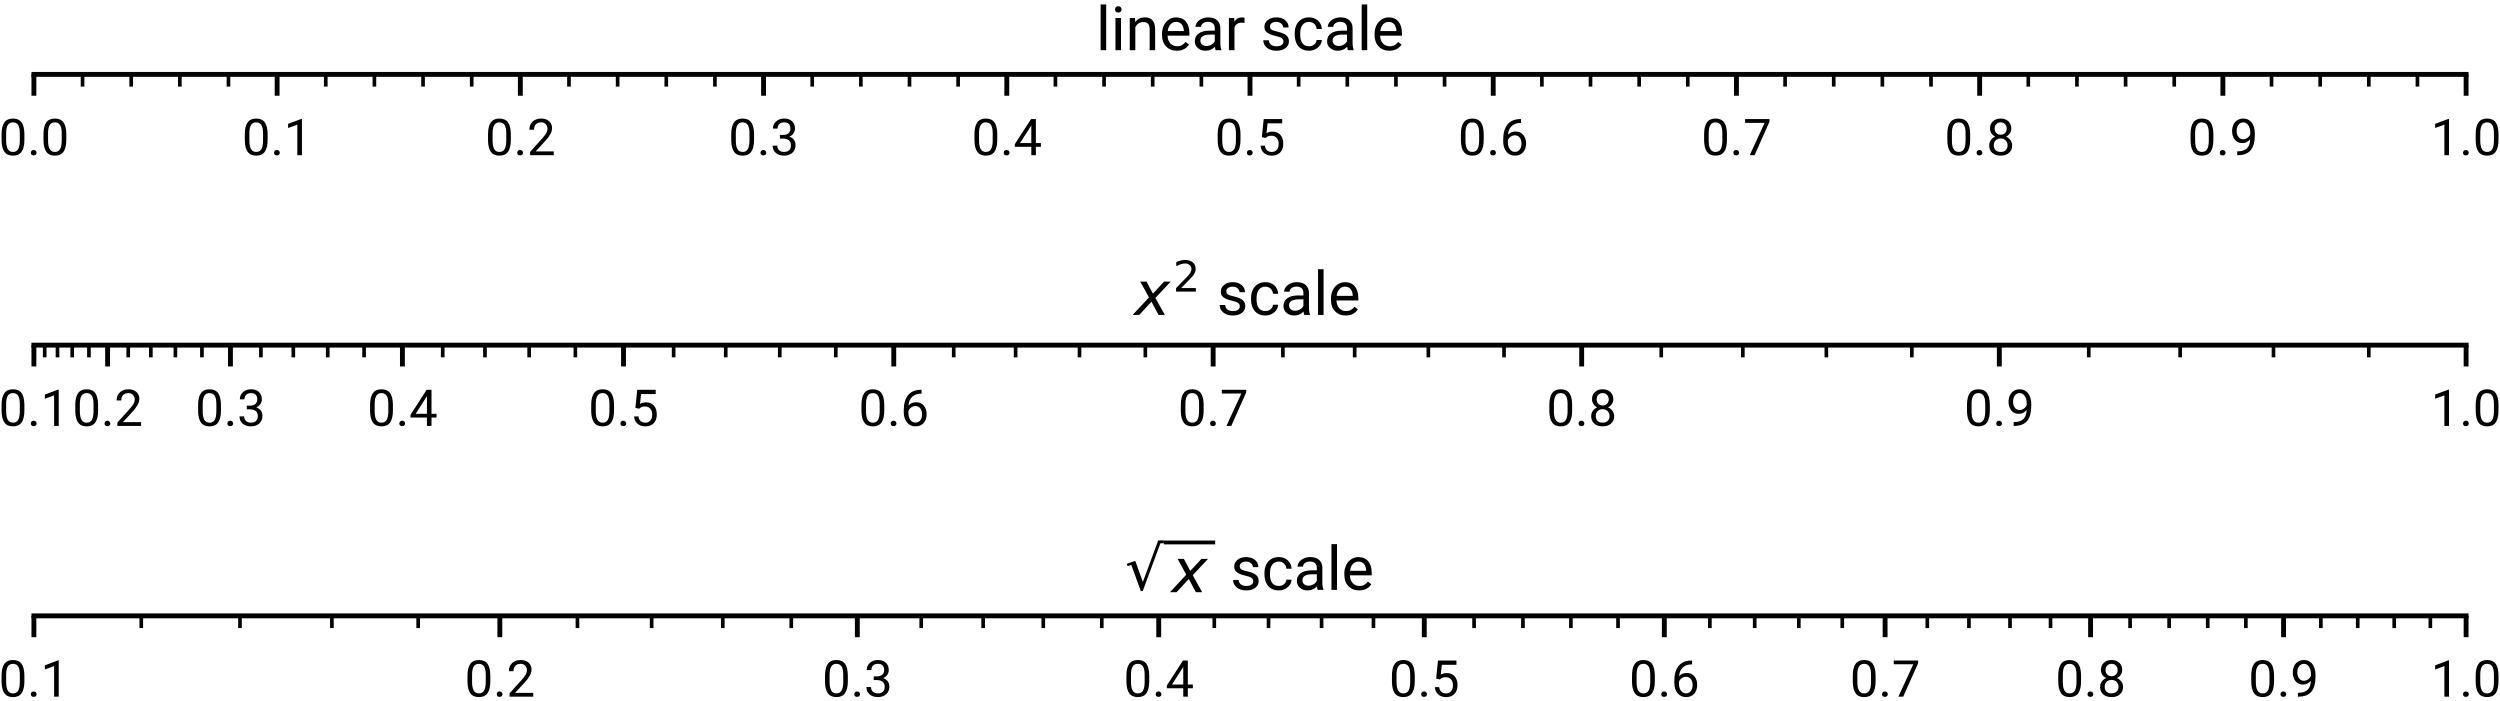 <?xml version="1.0" encoding="UTF-8"?>
<svg xmlns="http://www.w3.org/2000/svg" xmlns:xlink="http://www.w3.org/1999/xlink" width="410pt" height="115pt" viewBox="0 0 410 115" version="1.1">
<rect x="0" y="0" width="410" height="115" fill="#808080" stroke="none"/>
<defs>
<g>
<symbol overflow="visible" id="glyph0-0">
<path style="stroke:none;" d="M 4.207 -2.523 C 4.207 -1.641 4.047 -0.992 3.75 -0.566 C 3.449 -0.133 2.973 0.074 2.34 0.074 C 1.707 0.074 1.234 -0.133 0.934 -0.551 C 0.633 -0.965 0.477 -1.59 0.465 -2.426 L 0.465 -3.434 C 0.465 -4.297 0.617 -4.941 0.918 -5.363 C 1.215 -5.789 1.691 -6.008 2.332 -6.008 C 2.965 -6.008 3.441 -5.797 3.738 -5.391 C 4.039 -4.98 4.191 -4.348 4.207 -3.5 L 4.207 -2.523 M 3.457 -3.559 C 3.457 -4.191 3.367 -4.656 3.184 -4.949 C 3 -5.23 2.715 -5.383 2.332 -5.383 C 1.949 -5.383 1.664 -5.23 1.492 -4.949 C 1.309 -4.656 1.215 -4.215 1.215 -3.613 L 1.215 -2.406 C 1.215 -1.766 1.309 -1.293 1.492 -0.992 C 1.676 -0.684 1.957 -0.531 2.34 -0.531 C 2.707 -0.531 2.98 -0.676 3.164 -0.957 C 3.348 -1.242 3.441 -1.699 3.457 -2.324 L 3.457 -3.559 "/>
</symbol>
<symbol overflow="visible" id="glyph0-1">
<path style="stroke:none;" d="M 0.582 -0.391 C 0.582 -0.523 0.617 -0.633 0.699 -0.715 C 0.773 -0.801 0.891 -0.852 1.051 -0.852 C 1.199 -0.852 1.316 -0.801 1.398 -0.715 C 1.484 -0.633 1.523 -0.523 1.523 -0.391 C 1.523 -0.266 1.484 -0.168 1.398 -0.082 C 1.316 0 1.199 0.035 1.051 0.035 C 0.891 0.035 0.773 0 0.699 -0.082 C 0.617 -0.168 0.582 -0.266 0.582 -0.391 "/>
</symbol>
<symbol overflow="visible" id="glyph0-2">
<path style="stroke:none;" d="M 2.965 0 L 2.207 0 L 2.207 -5.016 L 0.691 -4.457 L 0.691 -5.141 L 2.848 -5.949 L 2.965 -5.949 L 2.965 0 "/>
</symbol>
<symbol overflow="visible" id="glyph0-3">
<path style="stroke:none;" d="M 4.375 0 L 0.492 0 L 0.492 -0.543 L 2.539 -2.816 C 2.84 -3.156 3.047 -3.441 3.164 -3.656 C 3.281 -3.875 3.34 -4.098 3.34 -4.332 C 3.34 -4.633 3.242 -4.883 3.059 -5.082 C 2.875 -5.281 2.625 -5.383 2.316 -5.383 C 1.934 -5.383 1.641 -5.273 1.441 -5.066 C 1.234 -4.848 1.133 -4.555 1.133 -4.172 L 0.375 -4.172 C 0.375 -4.723 0.551 -5.164 0.898 -5.496 C 1.25 -5.832 1.723 -6.008 2.316 -6.008 C 2.867 -6.008 3.297 -5.855 3.613 -5.574 C 3.934 -5.281 4.098 -4.898 4.098 -4.414 C 4.098 -3.832 3.723 -3.133 2.98 -2.332 L 1.398 -0.617 L 4.375 -0.617 L 4.375 0 "/>
</symbol>
<symbol overflow="visible" id="glyph0-4">
<path style="stroke:none;" d="M 1.582 -3.324 L 2.148 -3.324 C 2.5 -3.324 2.781 -3.422 2.992 -3.605 C 3.191 -3.789 3.297 -4.031 3.297 -4.34 C 3.297 -5.031 2.949 -5.383 2.258 -5.383 C 1.926 -5.383 1.664 -5.289 1.473 -5.105 C 1.281 -4.922 1.191 -4.672 1.191 -4.363 L 0.434 -4.363 C 0.434 -4.832 0.602 -5.223 0.949 -5.539 C 1.293 -5.848 1.723 -6.008 2.258 -6.008 C 2.816 -6.008 3.258 -5.855 3.574 -5.555 C 3.891 -5.258 4.047 -4.848 4.047 -4.332 C 4.047 -4.066 3.965 -3.816 3.797 -3.574 C 3.633 -3.332 3.398 -3.156 3.117 -3.039 C 3.441 -2.934 3.691 -2.758 3.875 -2.523 C 4.047 -2.281 4.141 -1.992 4.141 -1.648 C 4.141 -1.117 3.965 -0.699 3.613 -0.391 C 3.266 -0.074 2.816 0.074 2.258 0.074 C 1.699 0.074 1.25 -0.074 0.898 -0.375 C 0.551 -0.676 0.383 -1.066 0.383 -1.566 L 1.141 -1.566 C 1.141 -1.25 1.242 -0.992 1.441 -0.809 C 1.641 -0.625 1.914 -0.531 2.258 -0.531 C 2.625 -0.531 2.898 -0.625 3.09 -0.816 C 3.281 -1 3.383 -1.273 3.383 -1.633 C 3.383 -1.973 3.273 -2.242 3.066 -2.426 C 2.848 -2.605 2.551 -2.707 2.148 -2.715 L 1.582 -2.715 L 1.582 -3.324 "/>
</symbol>
<symbol overflow="visible" id="glyph0-5">
<path style="stroke:none;" d="M 3.664 -1.992 L 4.488 -1.992 L 4.488 -1.375 L 3.664 -1.375 L 3.664 0 L 2.914 0 L 2.914 -1.375 L 0.215 -1.375 L 0.215 -1.816 L 2.867 -5.922 L 3.664 -5.922 L 3.664 -1.992 M 1.066 -1.992 L 2.914 -1.992 L 2.914 -4.891 L 2.824 -4.73 L 1.066 -1.992 "/>
</symbol>
<symbol overflow="visible" id="glyph0-6">
<path style="stroke:none;" d="M 0.84 -2.965 L 1.141 -5.922 L 4.172 -5.922 L 4.172 -5.223 L 1.773 -5.223 L 1.598 -3.613 C 1.883 -3.781 2.215 -3.863 2.59 -3.863 C 3.125 -3.863 3.559 -3.684 3.875 -3.332 C 4.191 -2.973 4.348 -2.492 4.348 -1.891 C 4.348 -1.273 4.184 -0.801 3.848 -0.449 C 3.516 -0.102 3.059 0.074 2.473 0.074 C 1.949 0.074 1.523 -0.066 1.191 -0.359 C 0.859 -0.641 0.668 -1.043 0.625 -1.559 L 1.34 -1.559 C 1.383 -1.215 1.5 -0.957 1.699 -0.793 C 1.891 -0.617 2.148 -0.531 2.473 -0.531 C 2.824 -0.531 3.098 -0.648 3.297 -0.891 C 3.5 -1.125 3.598 -1.457 3.598 -1.883 C 3.598 -2.273 3.492 -2.59 3.273 -2.832 C 3.059 -3.066 2.766 -3.191 2.414 -3.191 C 2.082 -3.191 1.824 -3.117 1.641 -2.973 L 1.441 -2.816 L 0.84 -2.965 "/>
</symbol>
<symbol overflow="visible" id="glyph0-7">
<path style="stroke:none;" d="M 3.449 -5.922 L 3.449 -5.289 L 3.309 -5.289 C 2.723 -5.273 2.258 -5.098 1.906 -4.766 C 1.559 -4.43 1.359 -3.957 1.309 -3.348 C 1.617 -3.699 2.039 -3.883 2.582 -3.883 C 3.098 -3.883 3.508 -3.699 3.816 -3.332 C 4.125 -2.965 4.281 -2.5 4.281 -1.934 C 4.281 -1.316 4.113 -0.832 3.781 -0.465 C 3.449 -0.102 3 0.074 2.441 0.074 C 1.875 0.074 1.406 -0.141 1.059 -0.574 C 0.707 -1.008 0.531 -1.566 0.531 -2.258 L 0.531 -2.539 C 0.531 -3.625 0.766 -4.457 1.234 -5.039 C 1.699 -5.613 2.391 -5.906 3.309 -5.922 L 3.449 -5.922 M 2.457 -3.258 C 2.199 -3.258 1.957 -3.172 1.742 -3.023 C 1.523 -2.867 1.375 -2.676 1.293 -2.441 L 1.293 -2.164 C 1.293 -1.676 1.398 -1.281 1.617 -0.984 C 1.832 -0.684 2.109 -0.543 2.441 -0.543 C 2.773 -0.543 3.039 -0.668 3.242 -0.918 C 3.434 -1.168 3.531 -1.492 3.531 -1.898 C 3.531 -2.301 3.434 -2.633 3.242 -2.883 C 3.039 -3.133 2.781 -3.258 2.457 -3.258 "/>
</symbol>
<symbol overflow="visible" id="glyph0-8">
<path style="stroke:none;" d="M 4.316 -5.496 L 1.867 0 L 1.074 0 L 3.516 -5.305 L 0.316 -5.305 L 0.316 -5.922 L 4.316 -5.922 L 4.316 -5.496 "/>
</symbol>
<symbol overflow="visible" id="glyph0-9">
<path style="stroke:none;" d="M 4.082 -4.375 C 4.082 -4.074 4 -3.816 3.848 -3.582 C 3.691 -3.348 3.48 -3.172 3.215 -3.047 C 3.523 -2.914 3.766 -2.715 3.949 -2.465 C 4.133 -2.207 4.223 -1.914 4.223 -1.598 C 4.223 -1.082 4.047 -0.676 3.699 -0.375 C 3.348 -0.074 2.898 0.074 2.34 0.074 C 1.766 0.074 1.309 -0.074 0.965 -0.375 C 0.625 -0.676 0.457 -1.082 0.457 -1.598 C 0.457 -1.914 0.543 -2.207 0.715 -2.465 C 0.891 -2.715 1.133 -2.914 1.441 -3.047 C 1.176 -3.184 0.965 -3.355 0.816 -3.59 C 0.668 -3.824 0.59 -4.082 0.59 -4.375 C 0.59 -4.875 0.75 -5.266 1.074 -5.562 C 1.391 -5.855 1.816 -6.008 2.34 -6.008 C 2.855 -6.008 3.281 -5.855 3.598 -5.562 C 3.914 -5.266 4.082 -4.875 4.082 -4.375 M 3.473 -1.617 C 3.473 -1.941 3.367 -2.207 3.156 -2.426 C 2.941 -2.633 2.664 -2.742 2.332 -2.742 C 1.992 -2.742 1.715 -2.633 1.516 -2.426 C 1.309 -2.215 1.207 -1.941 1.207 -1.609 C 1.207 -1.273 1.309 -1.008 1.508 -0.816 C 1.707 -0.625 1.984 -0.531 2.34 -0.531 C 2.691 -0.531 2.965 -0.625 3.164 -0.824 C 3.367 -1.016 3.473 -1.281 3.473 -1.617 M 2.34 -5.383 C 2.039 -5.383 1.809 -5.289 1.625 -5.105 C 1.441 -4.922 1.348 -4.68 1.348 -4.363 C 1.348 -4.066 1.434 -3.816 1.617 -3.633 C 1.801 -3.449 2.039 -3.355 2.34 -3.355 C 2.641 -3.355 2.875 -3.449 3.059 -3.633 C 3.242 -3.816 3.332 -4.066 3.332 -4.363 C 3.332 -4.664 3.23 -4.906 3.047 -5.098 C 2.867 -5.281 2.625 -5.383 2.34 -5.383 "/>
</symbol>
<symbol overflow="visible" id="glyph0-10">
<path style="stroke:none;" d="M 3.375 -2.605 C 3.215 -2.414 3.023 -2.266 2.809 -2.148 C 2.59 -2.031 2.348 -1.984 2.09 -1.984 C 1.75 -1.984 1.449 -2.066 1.199 -2.234 C 0.949 -2.398 0.75 -2.633 0.617 -2.941 C 0.477 -3.242 0.406 -3.582 0.406 -3.957 C 0.406 -4.348 0.484 -4.707 0.633 -5.023 C 0.781 -5.34 0.992 -5.582 1.273 -5.746 C 1.551 -5.914 1.875 -6.008 2.242 -6.008 C 2.824 -6.008 3.289 -5.781 3.625 -5.348 C 3.957 -4.906 4.133 -4.305 4.133 -3.559 L 4.133 -3.332 C 4.133 -2.184 3.898 -1.34 3.449 -0.809 C 2.992 -0.273 2.309 -0.008 1.391 0 L 1.242 0 L 1.242 -0.633 L 1.398 -0.633 C 2.016 -0.641 2.5 -0.801 2.832 -1.117 C 3.164 -1.426 3.34 -1.926 3.375 -2.605 M 2.215 -2.605 C 2.465 -2.605 2.699 -2.684 2.914 -2.832 C 3.125 -2.98 3.281 -3.172 3.383 -3.406 L 3.383 -3.707 C 3.383 -4.199 3.273 -4.598 3.059 -4.914 C 2.84 -5.223 2.574 -5.383 2.25 -5.383 C 1.914 -5.383 1.648 -5.246 1.449 -4.996 C 1.25 -4.738 1.148 -4.406 1.148 -3.988 C 1.148 -3.59 1.242 -3.258 1.441 -3 C 1.633 -2.73 1.891 -2.605 2.215 -2.605 "/>
</symbol>
<symbol overflow="visible" id="glyph1-0">
<path style="stroke:none;" d="M 1.672 0 L 0.762 0 L 0.762 -7.5 L 1.672 -7.5 L 1.672 0 "/>
</symbol>
<symbol overflow="visible" id="glyph1-1">
<path style="stroke:none;" d="M 1.672 0 L 0.762 0 L 0.762 -5.281 L 1.672 -5.281 L 1.672 0 M 0.691 -6.68 C 0.691 -6.82 0.73 -6.949 0.82 -7.051 C 0.91 -7.148 1.039 -7.211 1.219 -7.211 C 1.391 -7.211 1.52 -7.148 1.621 -7.051 C 1.711 -6.949 1.762 -6.82 1.762 -6.68 C 1.762 -6.531 1.711 -6.41 1.621 -6.309 C 1.52 -6.211 1.391 -6.172 1.219 -6.172 C 1.039 -6.172 0.91 -6.211 0.82 -6.309 C 0.73 -6.41 0.691 -6.531 0.691 -6.68 "/>
</symbol>
<symbol overflow="visible" id="glyph1-2">
<path style="stroke:none;" d="M 1.539 -5.281 L 1.57 -4.621 C 1.969 -5.121 2.488 -5.379 3.148 -5.379 C 4.262 -5.379 4.82 -4.75 4.84 -3.488 L 4.84 0 L 3.941 0 L 3.941 -3.5 C 3.93 -3.879 3.84 -4.16 3.672 -4.34 C 3.5 -4.52 3.238 -4.609 2.879 -4.609 C 2.578 -4.609 2.32 -4.531 2.102 -4.379 C 1.879 -4.219 1.711 -4.02 1.59 -3.762 L 1.59 0 L 0.68 0 L 0.68 -5.281 L 1.539 -5.281 "/>
</symbol>
<symbol overflow="visible" id="glyph1-3">
<path style="stroke:none;" d="M 2.879 0.09 C 2.16 0.09 1.57 -0.141 1.121 -0.609 C 0.672 -1.07 0.449 -1.699 0.449 -2.5 L 0.449 -2.66 C 0.449 -3.18 0.551 -3.648 0.75 -4.059 C 0.949 -4.469 1.23 -4.789 1.59 -5.031 C 1.949 -5.262 2.34 -5.379 2.762 -5.379 C 3.441 -5.379 3.98 -5.148 4.359 -4.699 C 4.738 -4.238 4.941 -3.602 4.941 -2.762 L 4.941 -2.379 L 1.359 -2.379 C 1.371 -1.859 1.52 -1.441 1.809 -1.121 C 2.102 -0.801 2.469 -0.641 2.922 -0.641 C 3.238 -0.641 3.512 -0.699 3.73 -0.828 C 3.949 -0.961 4.148 -1.129 4.32 -1.352 L 4.871 -0.922 C 4.422 -0.238 3.762 0.09 2.879 0.09 M 2.762 -4.641 C 2.398 -4.641 2.09 -4.5 1.84 -4.238 C 1.59 -3.969 1.441 -3.602 1.391 -3.129 L 4.031 -3.129 L 4.031 -3.191 C 4 -3.648 3.879 -4 3.66 -4.262 C 3.441 -4.512 3.141 -4.641 2.762 -4.641 "/>
</symbol>
<symbol overflow="visible" id="glyph1-4">
<path style="stroke:none;" d="M 3.949 0 C 3.891 -0.102 3.852 -0.289 3.82 -0.559 C 3.398 -0.121 2.891 0.09 2.309 0.09 C 1.789 0.09 1.359 -0.051 1.031 -0.352 C 0.691 -0.641 0.531 -1.012 0.531 -1.461 C 0.531 -2.012 0.738 -2.441 1.16 -2.738 C 1.578 -3.039 2.16 -3.199 2.922 -3.199 L 3.801 -3.199 L 3.801 -3.621 C 3.801 -3.93 3.699 -4.18 3.52 -4.371 C 3.328 -4.551 3.051 -4.648 2.691 -4.648 C 2.359 -4.648 2.09 -4.57 1.871 -4.41 C 1.648 -4.25 1.551 -4.051 1.551 -3.82 L 0.641 -3.82 C 0.641 -4.078 0.73 -4.328 0.922 -4.578 C 1.102 -4.82 1.359 -5.02 1.68 -5.16 C 2 -5.301 2.352 -5.379 2.738 -5.379 C 3.34 -5.379 3.82 -5.219 4.172 -4.922 C 4.512 -4.621 4.691 -4.199 4.711 -3.672 L 4.711 -1.238 C 4.711 -0.75 4.77 -0.359 4.891 -0.078 L 4.891 0 L 3.949 0 M 2.449 -0.691 C 2.73 -0.691 2.988 -0.762 3.25 -0.91 C 3.5 -1.051 3.68 -1.238 3.801 -1.48 L 3.801 -2.559 L 3.102 -2.559 C 1.988 -2.559 1.441 -2.23 1.441 -1.59 C 1.441 -1.309 1.531 -1.09 1.719 -0.93 C 1.898 -0.77 2.148 -0.691 2.449 -0.691 "/>
</symbol>
<symbol overflow="visible" id="glyph1-5">
<path style="stroke:none;" d="M 3.238 -4.469 C 3.102 -4.488 2.949 -4.512 2.789 -4.512 C 2.191 -4.512 1.789 -4.25 1.59 -3.75 L 1.59 0 L 0.68 0 L 0.68 -5.281 L 1.559 -5.281 L 1.578 -4.672 C 1.871 -5.141 2.289 -5.379 2.84 -5.379 C 3.012 -5.379 3.141 -5.352 3.238 -5.309 L 3.238 -4.469 "/>
</symbol>
<symbol overflow="visible" id="glyph1-6">
<path style="stroke:none;" d=""/>
</symbol>
<symbol overflow="visible" id="glyph1-7">
<path style="stroke:none;" d="M 3.762 -1.398 C 3.762 -1.641 3.66 -1.828 3.48 -1.969 C 3.301 -2.102 2.98 -2.219 2.52 -2.32 C 2.059 -2.422 1.699 -2.531 1.43 -2.672 C 1.16 -2.809 0.961 -2.969 0.828 -3.16 C 0.699 -3.34 0.641 -3.57 0.641 -3.828 C 0.641 -4.262 0.82 -4.629 1.191 -4.93 C 1.551 -5.23 2.02 -5.379 2.602 -5.379 C 3.199 -5.379 3.68 -5.219 4.051 -4.91 C 4.422 -4.602 4.609 -4.211 4.609 -3.73 L 3.711 -3.73 C 3.711 -3.969 3.602 -4.191 3.391 -4.371 C 3.18 -4.551 2.922 -4.641 2.602 -4.641 C 2.262 -4.641 2 -4.559 1.82 -4.422 C 1.641 -4.281 1.551 -4.09 1.551 -3.859 C 1.551 -3.641 1.629 -3.48 1.809 -3.371 C 1.98 -3.25 2.289 -3.148 2.738 -3.051 C 3.191 -2.949 3.559 -2.828 3.84 -2.691 C 4.121 -2.551 4.32 -2.379 4.461 -2.18 C 4.59 -1.98 4.66 -1.738 4.66 -1.461 C 4.66 -0.988 4.469 -0.609 4.09 -0.328 C 3.711 -0.051 3.23 0.09 2.629 0.09 C 2.199 0.09 1.82 0.012 1.5 -0.129 C 1.18 -0.27 0.922 -0.48 0.738 -0.75 C 0.551 -1.02 0.461 -1.309 0.461 -1.629 L 1.371 -1.629 C 1.379 -1.32 1.5 -1.078 1.73 -0.898 C 1.949 -0.719 2.25 -0.641 2.629 -0.641 C 2.969 -0.641 3.238 -0.699 3.449 -0.84 C 3.648 -0.98 3.762 -1.16 3.762 -1.398 "/>
</symbol>
<symbol overflow="visible" id="glyph1-8">
<path style="stroke:none;" d="M 2.801 -0.641 C 3.121 -0.641 3.41 -0.73 3.648 -0.93 C 3.891 -1.129 4.02 -1.371 4.051 -1.672 L 4.898 -1.672 C 4.879 -1.359 4.781 -1.07 4.59 -0.801 C 4.391 -0.52 4.141 -0.309 3.82 -0.148 C 3.5 0.012 3.16 0.09 2.801 0.09 C 2.078 0.09 1.5 -0.141 1.078 -0.621 C 0.66 -1.102 0.449 -1.75 0.449 -2.59 L 0.449 -2.738 C 0.449 -3.262 0.539 -3.719 0.73 -4.121 C 0.922 -4.52 1.191 -4.828 1.551 -5.051 C 1.898 -5.27 2.32 -5.379 2.801 -5.379 C 3.391 -5.379 3.879 -5.199 4.27 -4.852 C 4.66 -4.488 4.871 -4.031 4.898 -3.469 L 4.051 -3.469 C 4.02 -3.809 3.891 -4.09 3.66 -4.309 C 3.422 -4.531 3.141 -4.641 2.801 -4.641 C 2.34 -4.641 1.98 -4.469 1.73 -4.141 C 1.469 -3.809 1.352 -3.328 1.352 -2.711 L 1.352 -2.539 C 1.352 -1.93 1.469 -1.461 1.719 -1.129 C 1.969 -0.801 2.328 -0.641 2.801 -0.641 "/>
</symbol>
<symbol overflow="visible" id="glyph2-0">
<path style="stroke:none;" d="M 6 -5.469 L 3.488 -2.789 L 5.031 0 L 4 0 L 2.84 -2.172 L 0.828 0 L -0.25 0 L 2.43 -2.879 L 1 -5.469 L 2.031 -5.469 L 3.078 -3.488 L 4.91 -5.469 L 6 -5.469 "/>
</symbol>
<symbol overflow="visible" id="glyph3-0">
<path style="stroke:none;" d="M 1.344 -0.582 L 3.754 -0.582 L 3.754 0 L 0.512 0 L 0.512 -0.582 C 0.77 -0.848 1.129 -1.211 1.582 -1.672 C 2.031 -2.129 2.316 -2.422 2.438 -2.555 C 2.66 -2.801 2.812 -3.012 2.898 -3.184 C 2.98 -3.352 3.031 -3.527 3.031 -3.695 C 3.031 -3.961 2.934 -4.188 2.742 -4.355 C 2.555 -4.523 2.309 -4.613 2.004 -4.613 C 1.785 -4.613 1.555 -4.57 1.316 -4.5 C 1.078 -4.426 0.82 -4.312 0.547 -4.156 L 0.547 -4.859 C 0.824 -4.969 1.086 -5.055 1.324 -5.109 C 1.562 -5.164 1.785 -5.195 1.988 -5.195 C 2.512 -5.195 2.934 -5.062 3.246 -4.797 C 3.562 -4.527 3.723 -4.18 3.723 -3.738 C 3.723 -3.527 3.684 -3.324 3.605 -3.145 C 3.527 -2.953 3.387 -2.73 3.18 -2.477 C 3.121 -2.406 2.941 -2.219 2.633 -1.902 C 2.324 -1.59 1.898 -1.148 1.344 -0.582 "/>
</symbol>
</g>
<clipPath id="clip1">
  <rect width="410" height="115"/>
</clipPath>
<g id="surface4" clip-path="url(#clip1)">
<rect x="0" y="0" width="410" height="115" style="fill:rgb(100%,100%,100%);fill-opacity:1;stroke:none;"/>
<path style="fill:none;stroke-width:0.8;stroke-linecap:butt;stroke-linejoin:round;stroke:rgb(0%,0%,0%);stroke-opacity:1;stroke-miterlimit:10;" d="M 16.559 113.801 L 16.559 110.301 " transform="matrix(1,0,0,-1,-11,126)"/>
<g style="fill:rgb(0%,0%,0%);fill-opacity:1;">
  <use xlink:href="#glyph0-0" x="-0.206" y="25.45"/>
  <use xlink:href="#glyph0-1" x="4.476" y="25.45"/>
  <use xlink:href="#glyph0-0" x="6.667" y="25.45"/>
</g>
<path style="fill:none;stroke-width:0.8;stroke-linecap:butt;stroke-linejoin:round;stroke:rgb(0%,0%,0%);stroke-opacity:1;stroke-miterlimit:10;" d="M 56.449 113.801 L 56.449 110.301 " transform="matrix(1,0,0,-1,-11,126)"/>
<g style="fill:rgb(0%,0%,0%);fill-opacity:1;">
  <use xlink:href="#glyph0-0" x="39.682" y="25.45"/>
  <use xlink:href="#glyph0-1" x="44.364" y="25.45"/>
  <use xlink:href="#glyph0-2" x="46.555" y="25.45"/>
</g>
<path style="fill:none;stroke-width:0.8;stroke-linecap:butt;stroke-linejoin:round;stroke:rgb(0%,0%,0%);stroke-opacity:1;stroke-miterlimit:10;" d="M 96.336 113.801 L 96.336 110.301 " transform="matrix(1,0,0,-1,-11,126)"/>
<g style="fill:rgb(0%,0%,0%);fill-opacity:1;">
  <use xlink:href="#glyph0-0" x="79.57" y="25.45"/>
  <use xlink:href="#glyph0-1" x="84.252" y="25.45"/>
  <use xlink:href="#glyph0-3" x="86.443" y="25.45"/>
</g>
<path style="fill:none;stroke-width:0.8;stroke-linecap:butt;stroke-linejoin:round;stroke:rgb(0%,0%,0%);stroke-opacity:1;stroke-miterlimit:10;" d="M 136.223 113.801 L 136.223 110.301 " transform="matrix(1,0,0,-1,-11,126)"/>
<g style="fill:rgb(0%,0%,0%);fill-opacity:1;">
  <use xlink:href="#glyph0-0" x="119.458" y="25.45"/>
  <use xlink:href="#glyph0-1" x="124.14" y="25.45"/>
  <use xlink:href="#glyph0-4" x="126.331" y="25.45"/>
</g>
<path style="fill:none;stroke-width:0.8;stroke-linecap:butt;stroke-linejoin:round;stroke:rgb(0%,0%,0%);stroke-opacity:1;stroke-miterlimit:10;" d="M 176.113 113.801 L 176.113 110.301 " transform="matrix(1,0,0,-1,-11,126)"/>
<g style="fill:rgb(0%,0%,0%);fill-opacity:1;">
  <use xlink:href="#glyph0-0" x="159.346" y="25.45"/>
  <use xlink:href="#glyph0-1" x="164.028" y="25.45"/>
  <use xlink:href="#glyph0-5" x="166.219" y="25.45"/>
</g>
<path style="fill:none;stroke-width:0.8;stroke-linecap:butt;stroke-linejoin:round;stroke:rgb(0%,0%,0%);stroke-opacity:1;stroke-miterlimit:10;" d="M 216 113.801 L 216 110.301 " transform="matrix(1,0,0,-1,-11,126)"/>
<g style="fill:rgb(0%,0%,0%);fill-opacity:1;">
  <use xlink:href="#glyph0-0" x="199.234" y="25.45"/>
  <use xlink:href="#glyph0-1" x="203.916" y="25.45"/>
  <use xlink:href="#glyph0-6" x="206.107" y="25.45"/>
</g>
<path style="fill:none;stroke-width:0.8;stroke-linecap:butt;stroke-linejoin:round;stroke:rgb(0%,0%,0%);stroke-opacity:1;stroke-miterlimit:10;" d="M 255.887 113.801 L 255.887 110.301 " transform="matrix(1,0,0,-1,-11,126)"/>
<g style="fill:rgb(0%,0%,0%);fill-opacity:1;">
  <use xlink:href="#glyph0-0" x="239.122" y="25.45"/>
  <use xlink:href="#glyph0-1" x="243.804" y="25.45"/>
  <use xlink:href="#glyph0-7" x="245.995" y="25.45"/>
</g>
<path style="fill:none;stroke-width:0.8;stroke-linecap:butt;stroke-linejoin:round;stroke:rgb(0%,0%,0%);stroke-opacity:1;stroke-miterlimit:10;" d="M 295.777 113.801 L 295.777 110.301 " transform="matrix(1,0,0,-1,-11,126)"/>
<g style="fill:rgb(0%,0%,0%);fill-opacity:1;">
  <use xlink:href="#glyph0-0" x="279.01" y="25.45"/>
  <use xlink:href="#glyph0-1" x="283.692" y="25.45"/>
  <use xlink:href="#glyph0-8" x="285.883" y="25.45"/>
</g>
<path style="fill:none;stroke-width:0.8;stroke-linecap:butt;stroke-linejoin:round;stroke:rgb(0%,0%,0%);stroke-opacity:1;stroke-miterlimit:10;" d="M 335.664 113.801 L 335.664 110.301 " transform="matrix(1,0,0,-1,-11,126)"/>
<g style="fill:rgb(0%,0%,0%);fill-opacity:1;">
  <use xlink:href="#glyph0-0" x="318.898" y="25.45"/>
  <use xlink:href="#glyph0-1" x="323.58" y="25.45"/>
  <use xlink:href="#glyph0-9" x="325.771" y="25.45"/>
</g>
<path style="fill:none;stroke-width:0.8;stroke-linecap:butt;stroke-linejoin:round;stroke:rgb(0%,0%,0%);stroke-opacity:1;stroke-miterlimit:10;" d="M 375.551 113.801 L 375.551 110.301 " transform="matrix(1,0,0,-1,-11,126)"/>
<g style="fill:rgb(0%,0%,0%);fill-opacity:1;">
  <use xlink:href="#glyph0-0" x="358.786" y="25.45"/>
  <use xlink:href="#glyph0-1" x="363.468" y="25.45"/>
  <use xlink:href="#glyph0-10" x="365.659" y="25.45"/>
</g>
<path style="fill:none;stroke-width:0.8;stroke-linecap:butt;stroke-linejoin:round;stroke:rgb(0%,0%,0%);stroke-opacity:1;stroke-miterlimit:10;" d="M 415.441 113.801 L 415.441 110.301 " transform="matrix(1,0,0,-1,-11,126)"/>
<g style="fill:rgb(0%,0%,0%);fill-opacity:1;">
  <use xlink:href="#glyph0-2" x="398.674" y="25.45"/>
  <use xlink:href="#glyph0-1" x="403.356" y="25.45"/>
  <use xlink:href="#glyph0-0" x="405.547" y="25.45"/>
</g>
<path style="fill:none;stroke-width:0.6;stroke-linecap:butt;stroke-linejoin:round;stroke:rgb(0%,0%,0%);stroke-opacity:1;stroke-miterlimit:10;" d="M 24.539 113.801 L 24.539 111.801 " transform="matrix(1,0,0,-1,-11,126)"/>
<path style="fill:none;stroke-width:0.6;stroke-linecap:butt;stroke-linejoin:round;stroke:rgb(0%,0%,0%);stroke-opacity:1;stroke-miterlimit:10;" d="M 32.516 113.801 L 32.516 111.801 " transform="matrix(1,0,0,-1,-11,126)"/>
<path style="fill:none;stroke-width:0.6;stroke-linecap:butt;stroke-linejoin:round;stroke:rgb(0%,0%,0%);stroke-opacity:1;stroke-miterlimit:10;" d="M 40.492 113.801 L 40.492 111.801 " transform="matrix(1,0,0,-1,-11,126)"/>
<path style="fill:none;stroke-width:0.6;stroke-linecap:butt;stroke-linejoin:round;stroke:rgb(0%,0%,0%);stroke-opacity:1;stroke-miterlimit:10;" d="M 48.469 113.801 L 48.469 111.801 " transform="matrix(1,0,0,-1,-11,126)"/>
<path style="fill:none;stroke-width:0.6;stroke-linecap:butt;stroke-linejoin:round;stroke:rgb(0%,0%,0%);stroke-opacity:1;stroke-miterlimit:10;" d="M 64.426 113.801 L 64.426 111.801 " transform="matrix(1,0,0,-1,-11,126)"/>
<path style="fill:none;stroke-width:0.6;stroke-linecap:butt;stroke-linejoin:round;stroke:rgb(0%,0%,0%);stroke-opacity:1;stroke-miterlimit:10;" d="M 72.402 113.801 L 72.402 111.801 " transform="matrix(1,0,0,-1,-11,126)"/>
<path style="fill:none;stroke-width:0.6;stroke-linecap:butt;stroke-linejoin:round;stroke:rgb(0%,0%,0%);stroke-opacity:1;stroke-miterlimit:10;" d="M 80.379 113.801 L 80.379 111.801 " transform="matrix(1,0,0,-1,-11,126)"/>
<path style="fill:none;stroke-width:0.6;stroke-linecap:butt;stroke-linejoin:round;stroke:rgb(0%,0%,0%);stroke-opacity:1;stroke-miterlimit:10;" d="M 88.359 113.801 L 88.359 111.801 " transform="matrix(1,0,0,-1,-11,126)"/>
<path style="fill:none;stroke-width:0.6;stroke-linecap:butt;stroke-linejoin:round;stroke:rgb(0%,0%,0%);stroke-opacity:1;stroke-miterlimit:10;" d="M 104.312 113.801 L 104.312 111.801 " transform="matrix(1,0,0,-1,-11,126)"/>
<path style="fill:none;stroke-width:0.6;stroke-linecap:butt;stroke-linejoin:round;stroke:rgb(0%,0%,0%);stroke-opacity:1;stroke-miterlimit:10;" d="M 112.293 113.801 L 112.293 111.801 " transform="matrix(1,0,0,-1,-11,126)"/>
<path style="fill:none;stroke-width:0.6;stroke-linecap:butt;stroke-linejoin:round;stroke:rgb(0%,0%,0%);stroke-opacity:1;stroke-miterlimit:10;" d="M 120.27 113.801 L 120.27 111.801 " transform="matrix(1,0,0,-1,-11,126)"/>
<path style="fill:none;stroke-width:0.6;stroke-linecap:butt;stroke-linejoin:round;stroke:rgb(0%,0%,0%);stroke-opacity:1;stroke-miterlimit:10;" d="M 128.246 113.801 L 128.246 111.801 " transform="matrix(1,0,0,-1,-11,126)"/>
<path style="fill:none;stroke-width:0.6;stroke-linecap:butt;stroke-linejoin:round;stroke:rgb(0%,0%,0%);stroke-opacity:1;stroke-miterlimit:10;" d="M 144.203 113.801 L 144.203 111.801 " transform="matrix(1,0,0,-1,-11,126)"/>
<path style="fill:none;stroke-width:0.6;stroke-linecap:butt;stroke-linejoin:round;stroke:rgb(0%,0%,0%);stroke-opacity:1;stroke-miterlimit:10;" d="M 152.18 113.801 L 152.18 111.801 " transform="matrix(1,0,0,-1,-11,126)"/>
<path style="fill:none;stroke-width:0.6;stroke-linecap:butt;stroke-linejoin:round;stroke:rgb(0%,0%,0%);stroke-opacity:1;stroke-miterlimit:10;" d="M 160.156 113.801 L 160.156 111.801 " transform="matrix(1,0,0,-1,-11,126)"/>
<path style="fill:none;stroke-width:0.6;stroke-linecap:butt;stroke-linejoin:round;stroke:rgb(0%,0%,0%);stroke-opacity:1;stroke-miterlimit:10;" d="M 168.133 113.801 L 168.133 111.801 " transform="matrix(1,0,0,-1,-11,126)"/>
<path style="fill:none;stroke-width:0.6;stroke-linecap:butt;stroke-linejoin:round;stroke:rgb(0%,0%,0%);stroke-opacity:1;stroke-miterlimit:10;" d="M 184.09 113.801 L 184.09 111.801 " transform="matrix(1,0,0,-1,-11,126)"/>
<path style="fill:none;stroke-width:0.6;stroke-linecap:butt;stroke-linejoin:round;stroke:rgb(0%,0%,0%);stroke-opacity:1;stroke-miterlimit:10;" d="M 192.066 113.801 L 192.066 111.801 " transform="matrix(1,0,0,-1,-11,126)"/>
<path style="fill:none;stroke-width:0.6;stroke-linecap:butt;stroke-linejoin:round;stroke:rgb(0%,0%,0%);stroke-opacity:1;stroke-miterlimit:10;" d="M 200.043 113.801 L 200.043 111.801 " transform="matrix(1,0,0,-1,-11,126)"/>
<path style="fill:none;stroke-width:0.6;stroke-linecap:butt;stroke-linejoin:round;stroke:rgb(0%,0%,0%);stroke-opacity:1;stroke-miterlimit:10;" d="M 208.023 113.801 L 208.023 111.801 " transform="matrix(1,0,0,-1,-11,126)"/>
<path style="fill:none;stroke-width:0.6;stroke-linecap:butt;stroke-linejoin:round;stroke:rgb(0%,0%,0%);stroke-opacity:1;stroke-miterlimit:10;" d="M 223.977 113.801 L 223.977 111.801 " transform="matrix(1,0,0,-1,-11,126)"/>
<path style="fill:none;stroke-width:0.6;stroke-linecap:butt;stroke-linejoin:round;stroke:rgb(0%,0%,0%);stroke-opacity:1;stroke-miterlimit:10;" d="M 231.957 113.801 L 231.957 111.801 " transform="matrix(1,0,0,-1,-11,126)"/>
<path style="fill:none;stroke-width:0.6;stroke-linecap:butt;stroke-linejoin:round;stroke:rgb(0%,0%,0%);stroke-opacity:1;stroke-miterlimit:10;" d="M 239.934 113.801 L 239.934 111.801 " transform="matrix(1,0,0,-1,-11,126)"/>
<path style="fill:none;stroke-width:0.6;stroke-linecap:butt;stroke-linejoin:round;stroke:rgb(0%,0%,0%);stroke-opacity:1;stroke-miterlimit:10;" d="M 247.91 113.801 L 247.91 111.801 " transform="matrix(1,0,0,-1,-11,126)"/>
<path style="fill:none;stroke-width:0.6;stroke-linecap:butt;stroke-linejoin:round;stroke:rgb(0%,0%,0%);stroke-opacity:1;stroke-miterlimit:10;" d="M 263.867 113.801 L 263.867 111.801 " transform="matrix(1,0,0,-1,-11,126)"/>
<path style="fill:none;stroke-width:0.6;stroke-linecap:butt;stroke-linejoin:round;stroke:rgb(0%,0%,0%);stroke-opacity:1;stroke-miterlimit:10;" d="M 271.844 113.801 L 271.844 111.801 " transform="matrix(1,0,0,-1,-11,126)"/>
<path style="fill:none;stroke-width:0.6;stroke-linecap:butt;stroke-linejoin:round;stroke:rgb(0%,0%,0%);stroke-opacity:1;stroke-miterlimit:10;" d="M 279.82 113.801 L 279.82 111.801 " transform="matrix(1,0,0,-1,-11,126)"/>
<path style="fill:none;stroke-width:0.6;stroke-linecap:butt;stroke-linejoin:round;stroke:rgb(0%,0%,0%);stroke-opacity:1;stroke-miterlimit:10;" d="M 287.797 113.801 L 287.797 111.801 " transform="matrix(1,0,0,-1,-11,126)"/>
<path style="fill:none;stroke-width:0.6;stroke-linecap:butt;stroke-linejoin:round;stroke:rgb(0%,0%,0%);stroke-opacity:1;stroke-miterlimit:10;" d="M 303.754 113.801 L 303.754 111.801 " transform="matrix(1,0,0,-1,-11,126)"/>
<path style="fill:none;stroke-width:0.6;stroke-linecap:butt;stroke-linejoin:round;stroke:rgb(0%,0%,0%);stroke-opacity:1;stroke-miterlimit:10;" d="M 311.73 113.801 L 311.73 111.801 " transform="matrix(1,0,0,-1,-11,126)"/>
<path style="fill:none;stroke-width:0.6;stroke-linecap:butt;stroke-linejoin:round;stroke:rgb(0%,0%,0%);stroke-opacity:1;stroke-miterlimit:10;" d="M 319.707 113.801 L 319.707 111.801 " transform="matrix(1,0,0,-1,-11,126)"/>
<path style="fill:none;stroke-width:0.6;stroke-linecap:butt;stroke-linejoin:round;stroke:rgb(0%,0%,0%);stroke-opacity:1;stroke-miterlimit:10;" d="M 327.688 113.801 L 327.688 111.801 " transform="matrix(1,0,0,-1,-11,126)"/>
<path style="fill:none;stroke-width:0.6;stroke-linecap:butt;stroke-linejoin:round;stroke:rgb(0%,0%,0%);stroke-opacity:1;stroke-miterlimit:10;" d="M 343.641 113.801 L 343.641 111.801 " transform="matrix(1,0,0,-1,-11,126)"/>
<path style="fill:none;stroke-width:0.6;stroke-linecap:butt;stroke-linejoin:round;stroke:rgb(0%,0%,0%);stroke-opacity:1;stroke-miterlimit:10;" d="M 351.621 113.801 L 351.621 111.801 " transform="matrix(1,0,0,-1,-11,126)"/>
<path style="fill:none;stroke-width:0.6;stroke-linecap:butt;stroke-linejoin:round;stroke:rgb(0%,0%,0%);stroke-opacity:1;stroke-miterlimit:10;" d="M 359.598 113.801 L 359.598 111.801 " transform="matrix(1,0,0,-1,-11,126)"/>
<path style="fill:none;stroke-width:0.6;stroke-linecap:butt;stroke-linejoin:round;stroke:rgb(0%,0%,0%);stroke-opacity:1;stroke-miterlimit:10;" d="M 367.574 113.801 L 367.574 111.801 " transform="matrix(1,0,0,-1,-11,126)"/>
<path style="fill:none;stroke-width:0.6;stroke-linecap:butt;stroke-linejoin:round;stroke:rgb(0%,0%,0%);stroke-opacity:1;stroke-miterlimit:10;" d="M 383.531 113.801 L 383.531 111.801 " transform="matrix(1,0,0,-1,-11,126)"/>
<path style="fill:none;stroke-width:0.6;stroke-linecap:butt;stroke-linejoin:round;stroke:rgb(0%,0%,0%);stroke-opacity:1;stroke-miterlimit:10;" d="M 391.508 113.801 L 391.508 111.801 " transform="matrix(1,0,0,-1,-11,126)"/>
<path style="fill:none;stroke-width:0.6;stroke-linecap:butt;stroke-linejoin:round;stroke:rgb(0%,0%,0%);stroke-opacity:1;stroke-miterlimit:10;" d="M 399.484 113.801 L 399.484 111.801 " transform="matrix(1,0,0,-1,-11,126)"/>
<path style="fill:none;stroke-width:0.6;stroke-linecap:butt;stroke-linejoin:round;stroke:rgb(0%,0%,0%);stroke-opacity:1;stroke-miterlimit:10;" d="M 407.461 113.801 L 407.461 111.801 " transform="matrix(1,0,0,-1,-11,126)"/>
<path style="fill:none;stroke-width:0.8;stroke-linecap:square;stroke-linejoin:miter;stroke:rgb(0%,0%,0%);stroke-opacity:1;stroke-miterlimit:10;" d="M 16.559 113.801 L 415.441 113.801 " transform="matrix(1,0,0,-1,-11,126)"/>
<g style="fill:rgb(0%,0%,0%);fill-opacity:1;">
  <use xlink:href="#glyph1-0" x="179.742" y="8.229"/>
  <use xlink:href="#glyph1-1" x="182.172" y="8.229"/>
  <use xlink:href="#glyph1-2" x="184.602" y="8.229"/>
  <use xlink:href="#glyph1-3" x="190.122" y="8.229"/>
  <use xlink:href="#glyph1-4" x="195.422" y="8.229"/>
  <use xlink:href="#glyph1-5" x="200.862" y="8.229"/>
  <use xlink:href="#glyph1-6" x="204.242" y="8.229"/>
  <use xlink:href="#glyph1-7" x="206.722" y="8.229"/>
  <use xlink:href="#glyph1-8" x="211.882" y="8.229"/>
  <use xlink:href="#glyph1-4" x="217.112" y="8.229"/>
  <use xlink:href="#glyph1-0" x="222.552" y="8.229"/>
  <use xlink:href="#glyph1-3" x="224.982" y="8.229"/>
</g>
<path style="fill:none;stroke-width:0.8;stroke-linecap:butt;stroke-linejoin:round;stroke:rgb(0%,0%,0%);stroke-opacity:1;stroke-miterlimit:10;" d="M 16.559 69.398 L 16.559 65.898 " transform="matrix(1,0,0,-1,-11,126)"/>
<g style="fill:rgb(0%,0%,0%);fill-opacity:1;">
  <use xlink:href="#glyph0-0" x="-0.206" y="69.85"/>
  <use xlink:href="#glyph0-1" x="4.476" y="69.85"/>
  <use xlink:href="#glyph0-2" x="6.667" y="69.85"/>
</g>
<path style="fill:none;stroke-width:0.8;stroke-linecap:butt;stroke-linejoin:round;stroke:rgb(0%,0%,0%);stroke-opacity:1;stroke-miterlimit:10;" d="M 28.648 69.398 L 28.648 65.898 " transform="matrix(1,0,0,-1,-11,126)"/>
<g style="fill:rgb(0%,0%,0%);fill-opacity:1;">
  <use xlink:href="#glyph0-0" x="11.882" y="69.85"/>
  <use xlink:href="#glyph0-1" x="16.563" y="69.85"/>
  <use xlink:href="#glyph0-3" x="18.754" y="69.85"/>
</g>
<path style="fill:none;stroke-width:0.8;stroke-linecap:butt;stroke-linejoin:round;stroke:rgb(0%,0%,0%);stroke-opacity:1;stroke-miterlimit:10;" d="M 48.793 69.398 L 48.793 65.898 " transform="matrix(1,0,0,-1,-11,126)"/>
<g style="fill:rgb(0%,0%,0%);fill-opacity:1;">
  <use xlink:href="#glyph0-0" x="32.027" y="69.85"/>
  <use xlink:href="#glyph0-1" x="36.709" y="69.85"/>
  <use xlink:href="#glyph0-4" x="38.899" y="69.85"/>
</g>
<path style="fill:none;stroke-width:0.8;stroke-linecap:butt;stroke-linejoin:round;stroke:rgb(0%,0%,0%);stroke-opacity:1;stroke-miterlimit:10;" d="M 76.996 69.398 L 76.996 65.898 " transform="matrix(1,0,0,-1,-11,126)"/>
<g style="fill:rgb(0%,0%,0%);fill-opacity:1;">
  <use xlink:href="#glyph0-0" x="60.231" y="69.85"/>
  <use xlink:href="#glyph0-1" x="64.912" y="69.85"/>
  <use xlink:href="#glyph0-5" x="67.103" y="69.85"/>
</g>
<path style="fill:none;stroke-width:0.8;stroke-linecap:butt;stroke-linejoin:round;stroke:rgb(0%,0%,0%);stroke-opacity:1;stroke-miterlimit:10;" d="M 113.258 69.398 L 113.258 65.898 " transform="matrix(1,0,0,-1,-11,126)"/>
<g style="fill:rgb(0%,0%,0%);fill-opacity:1;">
  <use xlink:href="#glyph0-0" x="96.493" y="69.85"/>
  <use xlink:href="#glyph0-1" x="101.174" y="69.85"/>
  <use xlink:href="#glyph0-6" x="103.365" y="69.85"/>
</g>
<path style="fill:none;stroke-width:0.8;stroke-linecap:butt;stroke-linejoin:round;stroke:rgb(0%,0%,0%);stroke-opacity:1;stroke-miterlimit:10;" d="M 157.578 69.398 L 157.578 65.898 " transform="matrix(1,0,0,-1,-11,126)"/>
<g style="fill:rgb(0%,0%,0%);fill-opacity:1;">
  <use xlink:href="#glyph0-0" x="140.813" y="69.85"/>
  <use xlink:href="#glyph0-1" x="145.494" y="69.85"/>
  <use xlink:href="#glyph0-7" x="147.685" y="69.85"/>
</g>
<path style="fill:none;stroke-width:0.8;stroke-linecap:butt;stroke-linejoin:round;stroke:rgb(0%,0%,0%);stroke-opacity:1;stroke-miterlimit:10;" d="M 209.957 69.398 L 209.957 65.898 " transform="matrix(1,0,0,-1,-11,126)"/>
<g style="fill:rgb(0%,0%,0%);fill-opacity:1;">
  <use xlink:href="#glyph0-0" x="193.191" y="69.85"/>
  <use xlink:href="#glyph0-1" x="197.872" y="69.85"/>
  <use xlink:href="#glyph0-8" x="200.063" y="69.85"/>
</g>
<path style="fill:none;stroke-width:0.8;stroke-linecap:butt;stroke-linejoin:round;stroke:rgb(0%,0%,0%);stroke-opacity:1;stroke-miterlimit:10;" d="M 270.395 69.398 L 270.395 65.898 " transform="matrix(1,0,0,-1,-11,126)"/>
<g style="fill:rgb(0%,0%,0%);fill-opacity:1;">
  <use xlink:href="#glyph0-0" x="253.627" y="69.85"/>
  <use xlink:href="#glyph0-1" x="258.309" y="69.85"/>
  <use xlink:href="#glyph0-9" x="260.499" y="69.85"/>
</g>
<path style="fill:none;stroke-width:0.8;stroke-linecap:butt;stroke-linejoin:round;stroke:rgb(0%,0%,0%);stroke-opacity:1;stroke-miterlimit:10;" d="M 338.887 69.398 L 338.887 65.898 " transform="matrix(1,0,0,-1,-11,126)"/>
<g style="fill:rgb(0%,0%,0%);fill-opacity:1;">
  <use xlink:href="#glyph0-0" x="322.122" y="69.85"/>
  <use xlink:href="#glyph0-1" x="326.803" y="69.85"/>
  <use xlink:href="#glyph0-10" x="328.994" y="69.85"/>
</g>
<path style="fill:none;stroke-width:0.8;stroke-linecap:butt;stroke-linejoin:round;stroke:rgb(0%,0%,0%);stroke-opacity:1;stroke-miterlimit:10;" d="M 415.441 69.398 L 415.441 65.898 " transform="matrix(1,0,0,-1,-11,126)"/>
<g style="fill:rgb(0%,0%,0%);fill-opacity:1;">
  <use xlink:href="#glyph0-2" x="398.674" y="69.85"/>
  <use xlink:href="#glyph0-1" x="403.356" y="69.85"/>
  <use xlink:href="#glyph0-0" x="405.547" y="69.85"/>
</g>
<path style="fill:none;stroke-width:0.6;stroke-linecap:butt;stroke-linejoin:round;stroke:rgb(0%,0%,0%);stroke-opacity:1;stroke-miterlimit:10;" d="M 18.332 69.398 L 18.332 67.398 " transform="matrix(1,0,0,-1,-11,126)"/>
<path style="fill:none;stroke-width:0.6;stroke-linecap:butt;stroke-linejoin:round;stroke:rgb(0%,0%,0%);stroke-opacity:1;stroke-miterlimit:10;" d="M 20.43 69.398 L 20.43 67.398 " transform="matrix(1,0,0,-1,-11,126)"/>
<path style="fill:none;stroke-width:0.6;stroke-linecap:butt;stroke-linejoin:round;stroke:rgb(0%,0%,0%);stroke-opacity:1;stroke-miterlimit:10;" d="M 22.844 69.398 L 22.844 67.398 " transform="matrix(1,0,0,-1,-11,126)"/>
<path style="fill:none;stroke-width:0.6;stroke-linecap:butt;stroke-linejoin:round;stroke:rgb(0%,0%,0%);stroke-opacity:1;stroke-miterlimit:10;" d="M 25.586 69.398 L 25.586 67.398 " transform="matrix(1,0,0,-1,-11,126)"/>
<path style="fill:none;stroke-width:0.6;stroke-linecap:butt;stroke-linejoin:round;stroke:rgb(0%,0%,0%);stroke-opacity:1;stroke-miterlimit:10;" d="M 32.031 69.398 L 32.031 67.398 " transform="matrix(1,0,0,-1,-11,126)"/>
<path style="fill:none;stroke-width:0.6;stroke-linecap:butt;stroke-linejoin:round;stroke:rgb(0%,0%,0%);stroke-opacity:1;stroke-miterlimit:10;" d="M 35.738 69.398 L 35.738 67.398 " transform="matrix(1,0,0,-1,-11,126)"/>
<path style="fill:none;stroke-width:0.6;stroke-linecap:butt;stroke-linejoin:round;stroke:rgb(0%,0%,0%);stroke-opacity:1;stroke-miterlimit:10;" d="M 39.766 69.398 L 39.766 67.398 " transform="matrix(1,0,0,-1,-11,126)"/>
<path style="fill:none;stroke-width:0.6;stroke-linecap:butt;stroke-linejoin:round;stroke:rgb(0%,0%,0%);stroke-opacity:1;stroke-miterlimit:10;" d="M 44.117 69.398 L 44.117 67.398 " transform="matrix(1,0,0,-1,-11,126)"/>
<path style="fill:none;stroke-width:0.6;stroke-linecap:butt;stroke-linejoin:round;stroke:rgb(0%,0%,0%);stroke-opacity:1;stroke-miterlimit:10;" d="M 53.789 69.398 L 53.789 67.398 " transform="matrix(1,0,0,-1,-11,126)"/>
<path style="fill:none;stroke-width:0.6;stroke-linecap:butt;stroke-linejoin:round;stroke:rgb(0%,0%,0%);stroke-opacity:1;stroke-miterlimit:10;" d="M 59.105 69.398 L 59.105 67.398 " transform="matrix(1,0,0,-1,-11,126)"/>
<path style="fill:none;stroke-width:0.6;stroke-linecap:butt;stroke-linejoin:round;stroke:rgb(0%,0%,0%);stroke-opacity:1;stroke-miterlimit:10;" d="M 64.746 69.398 L 64.746 67.398 " transform="matrix(1,0,0,-1,-11,126)"/>
<path style="fill:none;stroke-width:0.6;stroke-linecap:butt;stroke-linejoin:round;stroke:rgb(0%,0%,0%);stroke-opacity:1;stroke-miterlimit:10;" d="M 70.711 69.398 L 70.711 67.398 " transform="matrix(1,0,0,-1,-11,126)"/>
<path style="fill:none;stroke-width:0.6;stroke-linecap:butt;stroke-linejoin:round;stroke:rgb(0%,0%,0%);stroke-opacity:1;stroke-miterlimit:10;" d="M 83.605 69.398 L 83.605 67.398 " transform="matrix(1,0,0,-1,-11,126)"/>
<path style="fill:none;stroke-width:0.6;stroke-linecap:butt;stroke-linejoin:round;stroke:rgb(0%,0%,0%);stroke-opacity:1;stroke-miterlimit:10;" d="M 90.535 69.398 L 90.535 67.398 " transform="matrix(1,0,0,-1,-11,126)"/>
<path style="fill:none;stroke-width:0.6;stroke-linecap:butt;stroke-linejoin:round;stroke:rgb(0%,0%,0%);stroke-opacity:1;stroke-miterlimit:10;" d="M 97.785 69.398 L 97.785 67.398 " transform="matrix(1,0,0,-1,-11,126)"/>
<path style="fill:none;stroke-width:0.6;stroke-linecap:butt;stroke-linejoin:round;stroke:rgb(0%,0%,0%);stroke-opacity:1;stroke-miterlimit:10;" d="M 105.359 69.398 L 105.359 67.398 " transform="matrix(1,0,0,-1,-11,126)"/>
<path style="fill:none;stroke-width:0.6;stroke-linecap:butt;stroke-linejoin:round;stroke:rgb(0%,0%,0%);stroke-opacity:1;stroke-miterlimit:10;" d="M 121.477 69.398 L 121.477 67.398 " transform="matrix(1,0,0,-1,-11,126)"/>
<path style="fill:none;stroke-width:0.6;stroke-linecap:butt;stroke-linejoin:round;stroke:rgb(0%,0%,0%);stroke-opacity:1;stroke-miterlimit:10;" d="M 130.02 69.398 L 130.02 67.398 " transform="matrix(1,0,0,-1,-11,126)"/>
<path style="fill:none;stroke-width:0.6;stroke-linecap:butt;stroke-linejoin:round;stroke:rgb(0%,0%,0%);stroke-opacity:1;stroke-miterlimit:10;" d="M 138.883 69.398 L 138.883 67.398 " transform="matrix(1,0,0,-1,-11,126)"/>
<path style="fill:none;stroke-width:0.6;stroke-linecap:butt;stroke-linejoin:round;stroke:rgb(0%,0%,0%);stroke-opacity:1;stroke-miterlimit:10;" d="M 148.07 69.398 L 148.07 67.398 " transform="matrix(1,0,0,-1,-11,126)"/>
<path style="fill:none;stroke-width:0.6;stroke-linecap:butt;stroke-linejoin:round;stroke:rgb(0%,0%,0%);stroke-opacity:1;stroke-miterlimit:10;" d="M 167.41 69.398 L 167.41 67.398 " transform="matrix(1,0,0,-1,-11,126)"/>
<path style="fill:none;stroke-width:0.6;stroke-linecap:butt;stroke-linejoin:round;stroke:rgb(0%,0%,0%);stroke-opacity:1;stroke-miterlimit:10;" d="M 177.562 69.398 L 177.562 67.398 " transform="matrix(1,0,0,-1,-11,126)"/>
<path style="fill:none;stroke-width:0.6;stroke-linecap:butt;stroke-linejoin:round;stroke:rgb(0%,0%,0%);stroke-opacity:1;stroke-miterlimit:10;" d="M 188.039 69.398 L 188.039 67.398 " transform="matrix(1,0,0,-1,-11,126)"/>
<path style="fill:none;stroke-width:0.6;stroke-linecap:butt;stroke-linejoin:round;stroke:rgb(0%,0%,0%);stroke-opacity:1;stroke-miterlimit:10;" d="M 198.836 69.398 L 198.836 67.398 " transform="matrix(1,0,0,-1,-11,126)"/>
<path style="fill:none;stroke-width:0.6;stroke-linecap:butt;stroke-linejoin:round;stroke:rgb(0%,0%,0%);stroke-opacity:1;stroke-miterlimit:10;" d="M 221.398 69.398 L 221.398 67.398 " transform="matrix(1,0,0,-1,-11,126)"/>
<path style="fill:none;stroke-width:0.6;stroke-linecap:butt;stroke-linejoin:round;stroke:rgb(0%,0%,0%);stroke-opacity:1;stroke-miterlimit:10;" d="M 233.164 69.398 L 233.164 67.398 " transform="matrix(1,0,0,-1,-11,126)"/>
<path style="fill:none;stroke-width:0.6;stroke-linecap:butt;stroke-linejoin:round;stroke:rgb(0%,0%,0%);stroke-opacity:1;stroke-miterlimit:10;" d="M 245.25 69.398 L 245.25 67.398 " transform="matrix(1,0,0,-1,-11,126)"/>
<path style="fill:none;stroke-width:0.6;stroke-linecap:butt;stroke-linejoin:round;stroke:rgb(0%,0%,0%);stroke-opacity:1;stroke-miterlimit:10;" d="M 257.66 69.398 L 257.66 67.398 " transform="matrix(1,0,0,-1,-11,126)"/>
<path style="fill:none;stroke-width:0.6;stroke-linecap:butt;stroke-linejoin:round;stroke:rgb(0%,0%,0%);stroke-opacity:1;stroke-miterlimit:10;" d="M 283.445 69.398 L 283.445 67.398 " transform="matrix(1,0,0,-1,-11,126)"/>
<path style="fill:none;stroke-width:0.6;stroke-linecap:butt;stroke-linejoin:round;stroke:rgb(0%,0%,0%);stroke-opacity:1;stroke-miterlimit:10;" d="M 296.824 69.398 L 296.824 67.398 " transform="matrix(1,0,0,-1,-11,126)"/>
<path style="fill:none;stroke-width:0.6;stroke-linecap:butt;stroke-linejoin:round;stroke:rgb(0%,0%,0%);stroke-opacity:1;stroke-miterlimit:10;" d="M 310.523 69.398 L 310.523 67.398 " transform="matrix(1,0,0,-1,-11,126)"/>
<path style="fill:none;stroke-width:0.6;stroke-linecap:butt;stroke-linejoin:round;stroke:rgb(0%,0%,0%);stroke-opacity:1;stroke-miterlimit:10;" d="M 324.543 69.398 L 324.543 67.398 " transform="matrix(1,0,0,-1,-11,126)"/>
<path style="fill:none;stroke-width:0.6;stroke-linecap:butt;stroke-linejoin:round;stroke:rgb(0%,0%,0%);stroke-opacity:1;stroke-miterlimit:10;" d="M 353.555 69.398 L 353.555 67.398 " transform="matrix(1,0,0,-1,-11,126)"/>
<path style="fill:none;stroke-width:0.6;stroke-linecap:butt;stroke-linejoin:round;stroke:rgb(0%,0%,0%);stroke-opacity:1;stroke-miterlimit:10;" d="M 368.543 69.398 L 368.543 67.398 " transform="matrix(1,0,0,-1,-11,126)"/>
<path style="fill:none;stroke-width:0.6;stroke-linecap:butt;stroke-linejoin:round;stroke:rgb(0%,0%,0%);stroke-opacity:1;stroke-miterlimit:10;" d="M 383.852 69.398 L 383.852 67.398 " transform="matrix(1,0,0,-1,-11,126)"/>
<path style="fill:none;stroke-width:0.6;stroke-linecap:butt;stroke-linejoin:round;stroke:rgb(0%,0%,0%);stroke-opacity:1;stroke-miterlimit:10;" d="M 399.484 69.398 L 399.484 67.398 " transform="matrix(1,0,0,-1,-11,126)"/>
<path style="fill:none;stroke-width:0.8;stroke-linecap:square;stroke-linejoin:miter;stroke:rgb(0%,0%,0%);stroke-opacity:1;stroke-miterlimit:10;" d="M 16.559 69.398 L 415.441 69.398 " transform="matrix(1,0,0,-1,-11,126)"/>
<g style="fill:rgb(0%,0%,0%);fill-opacity:1;">
  <use xlink:href="#glyph2-0" x="186" y="51.652"/>
</g>
<g style="fill:rgb(0%,0%,0%);fill-opacity:1;">
  <use xlink:href="#glyph3-0" x="192.365" y="47.824"/>
</g>
<g style="fill:rgb(0%,0%,0%);fill-opacity:1;">
  <use xlink:href="#glyph1-6" x="197.092" y="51.652"/>
</g>
<g style="fill:rgb(0%,0%,0%);fill-opacity:1;">
  <use xlink:href="#glyph1-7" x="199.567" y="51.652"/>
</g>
<g style="fill:rgb(0%,0%,0%);fill-opacity:1;">
  <use xlink:href="#glyph1-8" x="204.723" y="51.652"/>
</g>
<g style="fill:rgb(0%,0%,0%);fill-opacity:1;">
  <use xlink:href="#glyph1-4" x="209.958" y="51.652"/>
</g>
<g style="fill:rgb(0%,0%,0%);fill-opacity:1;">
  <use xlink:href="#glyph1-0" x="215.397" y="51.652"/>
</g>
<g style="fill:rgb(0%,0%,0%);fill-opacity:1;">
  <use xlink:href="#glyph1-3" x="217.824" y="51.652"/>
</g>
<path style="fill:none;stroke-width:0.8;stroke-linecap:butt;stroke-linejoin:round;stroke:rgb(0%,0%,0%);stroke-opacity:1;stroke-miterlimit:10;" d="M 16.559 25 L 16.559 21.5 " transform="matrix(1,0,0,-1,-11,126)"/>
<g style="fill:rgb(0%,0%,0%);fill-opacity:1;">
  <use xlink:href="#glyph0-0" x="-0.206" y="114.25"/>
  <use xlink:href="#glyph0-1" x="4.476" y="114.25"/>
  <use xlink:href="#glyph0-2" x="6.667" y="114.25"/>
</g>
<path style="fill:none;stroke-width:0.8;stroke-linecap:butt;stroke-linejoin:round;stroke:rgb(0%,0%,0%);stroke-opacity:1;stroke-miterlimit:10;" d="M 92.973 25 L 92.973 21.5 " transform="matrix(1,0,0,-1,-11,126)"/>
<g style="fill:rgb(0%,0%,0%);fill-opacity:1;">
  <use xlink:href="#glyph0-0" x="76.205" y="114.25"/>
  <use xlink:href="#glyph0-1" x="80.887" y="114.25"/>
  <use xlink:href="#glyph0-3" x="83.077" y="114.25"/>
</g>
<path style="fill:none;stroke-width:0.8;stroke-linecap:butt;stroke-linejoin:round;stroke:rgb(0%,0%,0%);stroke-opacity:1;stroke-miterlimit:10;" d="M 151.602 25 L 151.602 21.5 " transform="matrix(1,0,0,-1,-11,126)"/>
<g style="fill:rgb(0%,0%,0%);fill-opacity:1;">
  <use xlink:href="#glyph0-0" x="134.837" y="114.25"/>
  <use xlink:href="#glyph0-1" x="139.519" y="114.25"/>
  <use xlink:href="#glyph0-4" x="141.71" y="114.25"/>
</g>
<path style="fill:none;stroke-width:0.8;stroke-linecap:butt;stroke-linejoin:round;stroke:rgb(0%,0%,0%);stroke-opacity:1;stroke-miterlimit:10;" d="M 201.031 25 L 201.031 21.5 " transform="matrix(1,0,0,-1,-11,126)"/>
<g style="fill:rgb(0%,0%,0%);fill-opacity:1;">
  <use xlink:href="#glyph0-0" x="184.267" y="114.25"/>
  <use xlink:href="#glyph0-1" x="188.948" y="114.25"/>
  <use xlink:href="#glyph0-5" x="191.139" y="114.25"/>
</g>
<path style="fill:none;stroke-width:0.8;stroke-linecap:butt;stroke-linejoin:round;stroke:rgb(0%,0%,0%);stroke-opacity:1;stroke-miterlimit:10;" d="M 244.582 25 L 244.582 21.5 " transform="matrix(1,0,0,-1,-11,126)"/>
<g style="fill:rgb(0%,0%,0%);fill-opacity:1;">
  <use xlink:href="#glyph0-0" x="227.814" y="114.25"/>
  <use xlink:href="#glyph0-1" x="232.496" y="114.25"/>
  <use xlink:href="#glyph0-6" x="234.687" y="114.25"/>
</g>
<path style="fill:none;stroke-width:0.8;stroke-linecap:butt;stroke-linejoin:round;stroke:rgb(0%,0%,0%);stroke-opacity:1;stroke-miterlimit:10;" d="M 283.949 25 L 283.949 21.5 " transform="matrix(1,0,0,-1,-11,126)"/>
<g style="fill:rgb(0%,0%,0%);fill-opacity:1;">
  <use xlink:href="#glyph0-0" x="267.185" y="114.25"/>
  <use xlink:href="#glyph0-1" x="271.866" y="114.25"/>
  <use xlink:href="#glyph0-7" x="274.057" y="114.25"/>
</g>
<path style="fill:none;stroke-width:0.8;stroke-linecap:butt;stroke-linejoin:round;stroke:rgb(0%,0%,0%);stroke-opacity:1;stroke-miterlimit:10;" d="M 320.156 25 L 320.156 21.5 " transform="matrix(1,0,0,-1,-11,126)"/>
<g style="fill:rgb(0%,0%,0%);fill-opacity:1;">
  <use xlink:href="#glyph0-0" x="303.39" y="114.25"/>
  <use xlink:href="#glyph0-1" x="308.071" y="114.25"/>
  <use xlink:href="#glyph0-8" x="310.262" y="114.25"/>
</g>
<path style="fill:none;stroke-width:0.8;stroke-linecap:butt;stroke-linejoin:round;stroke:rgb(0%,0%,0%);stroke-opacity:1;stroke-miterlimit:10;" d="M 353.855 25 L 353.855 21.5 " transform="matrix(1,0,0,-1,-11,126)"/>
<g style="fill:rgb(0%,0%,0%);fill-opacity:1;">
  <use xlink:href="#glyph0-0" x="337.088" y="114.25"/>
  <use xlink:href="#glyph0-1" x="341.77" y="114.25"/>
  <use xlink:href="#glyph0-9" x="343.961" y="114.25"/>
</g>
<path style="fill:none;stroke-width:0.8;stroke-linecap:butt;stroke-linejoin:round;stroke:rgb(0%,0%,0%);stroke-opacity:1;stroke-miterlimit:10;" d="M 385.504 25 L 385.504 21.5 " transform="matrix(1,0,0,-1,-11,126)"/>
<g style="fill:rgb(0%,0%,0%);fill-opacity:1;">
  <use xlink:href="#glyph0-0" x="368.739" y="114.25"/>
  <use xlink:href="#glyph0-1" x="373.42" y="114.25"/>
  <use xlink:href="#glyph0-10" x="375.611" y="114.25"/>
</g>
<path style="fill:none;stroke-width:0.8;stroke-linecap:butt;stroke-linejoin:round;stroke:rgb(0%,0%,0%);stroke-opacity:1;stroke-miterlimit:10;" d="M 415.441 25 L 415.441 21.5 " transform="matrix(1,0,0,-1,-11,126)"/>
<g style="fill:rgb(0%,0%,0%);fill-opacity:1;">
  <use xlink:href="#glyph0-2" x="398.674" y="114.25"/>
  <use xlink:href="#glyph0-1" x="403.356" y="114.25"/>
  <use xlink:href="#glyph0-0" x="405.547" y="114.25"/>
</g>
<path style="fill:none;stroke-width:0.6;stroke-linecap:butt;stroke-linejoin:round;stroke:rgb(0%,0%,0%);stroke-opacity:1;stroke-miterlimit:10;" d="M 34.168 25 L 34.168 23 " transform="matrix(1,0,0,-1,-11,126)"/>
<path style="fill:none;stroke-width:0.6;stroke-linecap:butt;stroke-linejoin:round;stroke:rgb(0%,0%,0%);stroke-opacity:1;stroke-miterlimit:10;" d="M 50.359 25 L 50.359 23 " transform="matrix(1,0,0,-1,-11,126)"/>
<path style="fill:none;stroke-width:0.6;stroke-linecap:butt;stroke-linejoin:round;stroke:rgb(0%,0%,0%);stroke-opacity:1;stroke-miterlimit:10;" d="M 65.43 25 L 65.43 23 " transform="matrix(1,0,0,-1,-11,126)"/>
<path style="fill:none;stroke-width:0.6;stroke-linecap:butt;stroke-linejoin:round;stroke:rgb(0%,0%,0%);stroke-opacity:1;stroke-miterlimit:10;" d="M 79.582 25 L 79.582 23 " transform="matrix(1,0,0,-1,-11,126)"/>
<path style="fill:none;stroke-width:0.6;stroke-linecap:butt;stroke-linejoin:round;stroke:rgb(0%,0%,0%);stroke-opacity:1;stroke-miterlimit:10;" d="M 105.703 25 L 105.703 23 " transform="matrix(1,0,0,-1,-11,126)"/>
<path style="fill:none;stroke-width:0.6;stroke-linecap:butt;stroke-linejoin:round;stroke:rgb(0%,0%,0%);stroke-opacity:1;stroke-miterlimit:10;" d="M 117.871 25 L 117.871 23 " transform="matrix(1,0,0,-1,-11,126)"/>
<path style="fill:none;stroke-width:0.6;stroke-linecap:butt;stroke-linejoin:round;stroke:rgb(0%,0%,0%);stroke-opacity:1;stroke-miterlimit:10;" d="M 129.539 25 L 129.539 23 " transform="matrix(1,0,0,-1,-11,126)"/>
<path style="fill:none;stroke-width:0.6;stroke-linecap:butt;stroke-linejoin:round;stroke:rgb(0%,0%,0%);stroke-opacity:1;stroke-miterlimit:10;" d="M 140.77 25 L 140.77 23 " transform="matrix(1,0,0,-1,-11,126)"/>
<path style="fill:none;stroke-width:0.6;stroke-linecap:butt;stroke-linejoin:round;stroke:rgb(0%,0%,0%);stroke-opacity:1;stroke-miterlimit:10;" d="M 162.082 25 L 162.082 23 " transform="matrix(1,0,0,-1,-11,126)"/>
<path style="fill:none;stroke-width:0.6;stroke-linecap:butt;stroke-linejoin:round;stroke:rgb(0%,0%,0%);stroke-opacity:1;stroke-miterlimit:10;" d="M 172.238 25 L 172.238 23 " transform="matrix(1,0,0,-1,-11,126)"/>
<path style="fill:none;stroke-width:0.6;stroke-linecap:butt;stroke-linejoin:round;stroke:rgb(0%,0%,0%);stroke-opacity:1;stroke-miterlimit:10;" d="M 182.098 25 L 182.098 23 " transform="matrix(1,0,0,-1,-11,126)"/>
<path style="fill:none;stroke-width:0.6;stroke-linecap:butt;stroke-linejoin:round;stroke:rgb(0%,0%,0%);stroke-opacity:1;stroke-miterlimit:10;" d="M 191.691 25 L 191.691 23 " transform="matrix(1,0,0,-1,-11,126)"/>
<path style="fill:none;stroke-width:0.6;stroke-linecap:butt;stroke-linejoin:round;stroke:rgb(0%,0%,0%);stroke-opacity:1;stroke-miterlimit:10;" d="M 210.145 25 L 210.145 23 " transform="matrix(1,0,0,-1,-11,126)"/>
<path style="fill:none;stroke-width:0.6;stroke-linecap:butt;stroke-linejoin:round;stroke:rgb(0%,0%,0%);stroke-opacity:1;stroke-miterlimit:10;" d="M 219.039 25 L 219.039 23 " transform="matrix(1,0,0,-1,-11,126)"/>
<path style="fill:none;stroke-width:0.6;stroke-linecap:butt;stroke-linejoin:round;stroke:rgb(0%,0%,0%);stroke-opacity:1;stroke-miterlimit:10;" d="M 227.738 25 L 227.738 23 " transform="matrix(1,0,0,-1,-11,126)"/>
<path style="fill:none;stroke-width:0.6;stroke-linecap:butt;stroke-linejoin:round;stroke:rgb(0%,0%,0%);stroke-opacity:1;stroke-miterlimit:10;" d="M 236.246 25 L 236.246 23 " transform="matrix(1,0,0,-1,-11,126)"/>
<path style="fill:none;stroke-width:0.6;stroke-linecap:butt;stroke-linejoin:round;stroke:rgb(0%,0%,0%);stroke-opacity:1;stroke-miterlimit:10;" d="M 252.75 25 L 252.75 23 " transform="matrix(1,0,0,-1,-11,126)"/>
<path style="fill:none;stroke-width:0.6;stroke-linecap:butt;stroke-linejoin:round;stroke:rgb(0%,0%,0%);stroke-opacity:1;stroke-miterlimit:10;" d="M 260.762 25 L 260.762 23 " transform="matrix(1,0,0,-1,-11,126)"/>
<path style="fill:none;stroke-width:0.6;stroke-linecap:butt;stroke-linejoin:round;stroke:rgb(0%,0%,0%);stroke-opacity:1;stroke-miterlimit:10;" d="M 268.629 25 L 268.629 23 " transform="matrix(1,0,0,-1,-11,126)"/>
<path style="fill:none;stroke-width:0.6;stroke-linecap:butt;stroke-linejoin:round;stroke:rgb(0%,0%,0%);stroke-opacity:1;stroke-miterlimit:10;" d="M 276.355 25 L 276.355 23 " transform="matrix(1,0,0,-1,-11,126)"/>
<path style="fill:none;stroke-width:0.6;stroke-linecap:butt;stroke-linejoin:round;stroke:rgb(0%,0%,0%);stroke-opacity:1;stroke-miterlimit:10;" d="M 291.418 25 L 291.418 23 " transform="matrix(1,0,0,-1,-11,126)"/>
<path style="fill:none;stroke-width:0.6;stroke-linecap:butt;stroke-linejoin:round;stroke:rgb(0%,0%,0%);stroke-opacity:1;stroke-miterlimit:10;" d="M 298.77 25 L 298.77 23 " transform="matrix(1,0,0,-1,-11,126)"/>
<path style="fill:none;stroke-width:0.6;stroke-linecap:butt;stroke-linejoin:round;stroke:rgb(0%,0%,0%);stroke-opacity:1;stroke-miterlimit:10;" d="M 306.004 25 L 306.004 23 " transform="matrix(1,0,0,-1,-11,126)"/>
<path style="fill:none;stroke-width:0.6;stroke-linecap:butt;stroke-linejoin:round;stroke:rgb(0%,0%,0%);stroke-opacity:1;stroke-miterlimit:10;" d="M 313.133 25 L 313.133 23 " transform="matrix(1,0,0,-1,-11,126)"/>
<path style="fill:none;stroke-width:0.6;stroke-linecap:butt;stroke-linejoin:round;stroke:rgb(0%,0%,0%);stroke-opacity:1;stroke-miterlimit:10;" d="M 327.078 25 L 327.078 23 " transform="matrix(1,0,0,-1,-11,126)"/>
<path style="fill:none;stroke-width:0.6;stroke-linecap:butt;stroke-linejoin:round;stroke:rgb(0%,0%,0%);stroke-opacity:1;stroke-miterlimit:10;" d="M 333.906 25 L 333.906 23 " transform="matrix(1,0,0,-1,-11,126)"/>
<path style="fill:none;stroke-width:0.6;stroke-linecap:butt;stroke-linejoin:round;stroke:rgb(0%,0%,0%);stroke-opacity:1;stroke-miterlimit:10;" d="M 340.641 25 L 340.641 23 " transform="matrix(1,0,0,-1,-11,126)"/>
<path style="fill:none;stroke-width:0.6;stroke-linecap:butt;stroke-linejoin:round;stroke:rgb(0%,0%,0%);stroke-opacity:1;stroke-miterlimit:10;" d="M 347.289 25 L 347.289 23 " transform="matrix(1,0,0,-1,-11,126)"/>
<path style="fill:none;stroke-width:0.6;stroke-linecap:butt;stroke-linejoin:round;stroke:rgb(0%,0%,0%);stroke-opacity:1;stroke-miterlimit:10;" d="M 360.336 25 L 360.336 23 " transform="matrix(1,0,0,-1,-11,126)"/>
<path style="fill:none;stroke-width:0.6;stroke-linecap:butt;stroke-linejoin:round;stroke:rgb(0%,0%,0%);stroke-opacity:1;stroke-miterlimit:10;" d="M 366.738 25 L 366.738 23 " transform="matrix(1,0,0,-1,-11,126)"/>
<path style="fill:none;stroke-width:0.6;stroke-linecap:butt;stroke-linejoin:round;stroke:rgb(0%,0%,0%);stroke-opacity:1;stroke-miterlimit:10;" d="M 373.066 25 L 373.066 23 " transform="matrix(1,0,0,-1,-11,126)"/>
<path style="fill:none;stroke-width:0.6;stroke-linecap:butt;stroke-linejoin:round;stroke:rgb(0%,0%,0%);stroke-opacity:1;stroke-miterlimit:10;" d="M 379.32 25 L 379.32 23 " transform="matrix(1,0,0,-1,-11,126)"/>
<path style="fill:none;stroke-width:0.6;stroke-linecap:butt;stroke-linejoin:round;stroke:rgb(0%,0%,0%);stroke-opacity:1;stroke-miterlimit:10;" d="M 391.621 25 L 391.621 23 " transform="matrix(1,0,0,-1,-11,126)"/>
<path style="fill:none;stroke-width:0.6;stroke-linecap:butt;stroke-linejoin:round;stroke:rgb(0%,0%,0%);stroke-opacity:1;stroke-miterlimit:10;" d="M 397.668 25 L 397.668 23 " transform="matrix(1,0,0,-1,-11,126)"/>
<path style="fill:none;stroke-width:0.6;stroke-linecap:butt;stroke-linejoin:round;stroke:rgb(0%,0%,0%);stroke-opacity:1;stroke-miterlimit:10;" d="M 403.652 25 L 403.652 23 " transform="matrix(1,0,0,-1,-11,126)"/>
<path style="fill:none;stroke-width:0.6;stroke-linecap:butt;stroke-linejoin:round;stroke:rgb(0%,0%,0%);stroke-opacity:1;stroke-miterlimit:10;" d="M 409.578 25 L 409.578 23 " transform="matrix(1,0,0,-1,-11,126)"/>
<path style="fill:none;stroke-width:0.8;stroke-linecap:square;stroke-linejoin:miter;stroke:rgb(0%,0%,0%);stroke-opacity:1;stroke-miterlimit:10;" d="M 16.559 25 L 415.441 25 " transform="matrix(1,0,0,-1,-11,126)"/>
<g style="fill:rgb(0%,0%,0%);fill-opacity:1;">
  <use xlink:href="#glyph2-0" x="192.122" y="97.123"/>
</g>
<g style="fill:rgb(0%,0%,0%);fill-opacity:1;">
  <use xlink:href="#glyph1-6" x="199.29" y="96.738"/>
</g>
<g style="fill:rgb(0%,0%,0%);fill-opacity:1;">
  <use xlink:href="#glyph1-7" x="201.766" y="96.738"/>
</g>
<g style="fill:rgb(0%,0%,0%);fill-opacity:1;">
  <use xlink:href="#glyph1-8" x="206.922" y="96.738"/>
</g>
<g style="fill:rgb(0%,0%,0%);fill-opacity:1;">
  <use xlink:href="#glyph1-4" x="212.156" y="96.738"/>
</g>
<g style="fill:rgb(0%,0%,0%);fill-opacity:1;">
  <use xlink:href="#glyph1-0" x="217.596" y="96.738"/>
</g>
<g style="fill:rgb(0%,0%,0%);fill-opacity:1;">
  <use xlink:href="#glyph1-3" x="220.022" y="96.738"/>
</g>
<path style=" stroke:none;fill-rule:nonzero;fill:rgb(0%,0%,0%);fill-opacity:1;" d="M 189.949 88.629 L 190.871 88.629 L 190.871 89.098 L 190.309 89.098 L 187.41 96.93 L 187.09 96.93 L 185.531 92.629 L 184.922 92.848 L 184.801 92.457 L 186.18 91.977 L 187.43 95.438 L 189.949 88.629 "/>
<path style=" stroke:none;fill-rule:nonzero;fill:rgb(0%,0%,0%);fill-opacity:1;" d="M 190.871 89.277 L 199.289 89.277 L 199.289 88.652 L 190.871 88.652 Z M 190.871 89.277 "/>
</g>
</defs>
<g id="surface1">
<use xlink:href="#surface4"/>
</g>
</svg>
